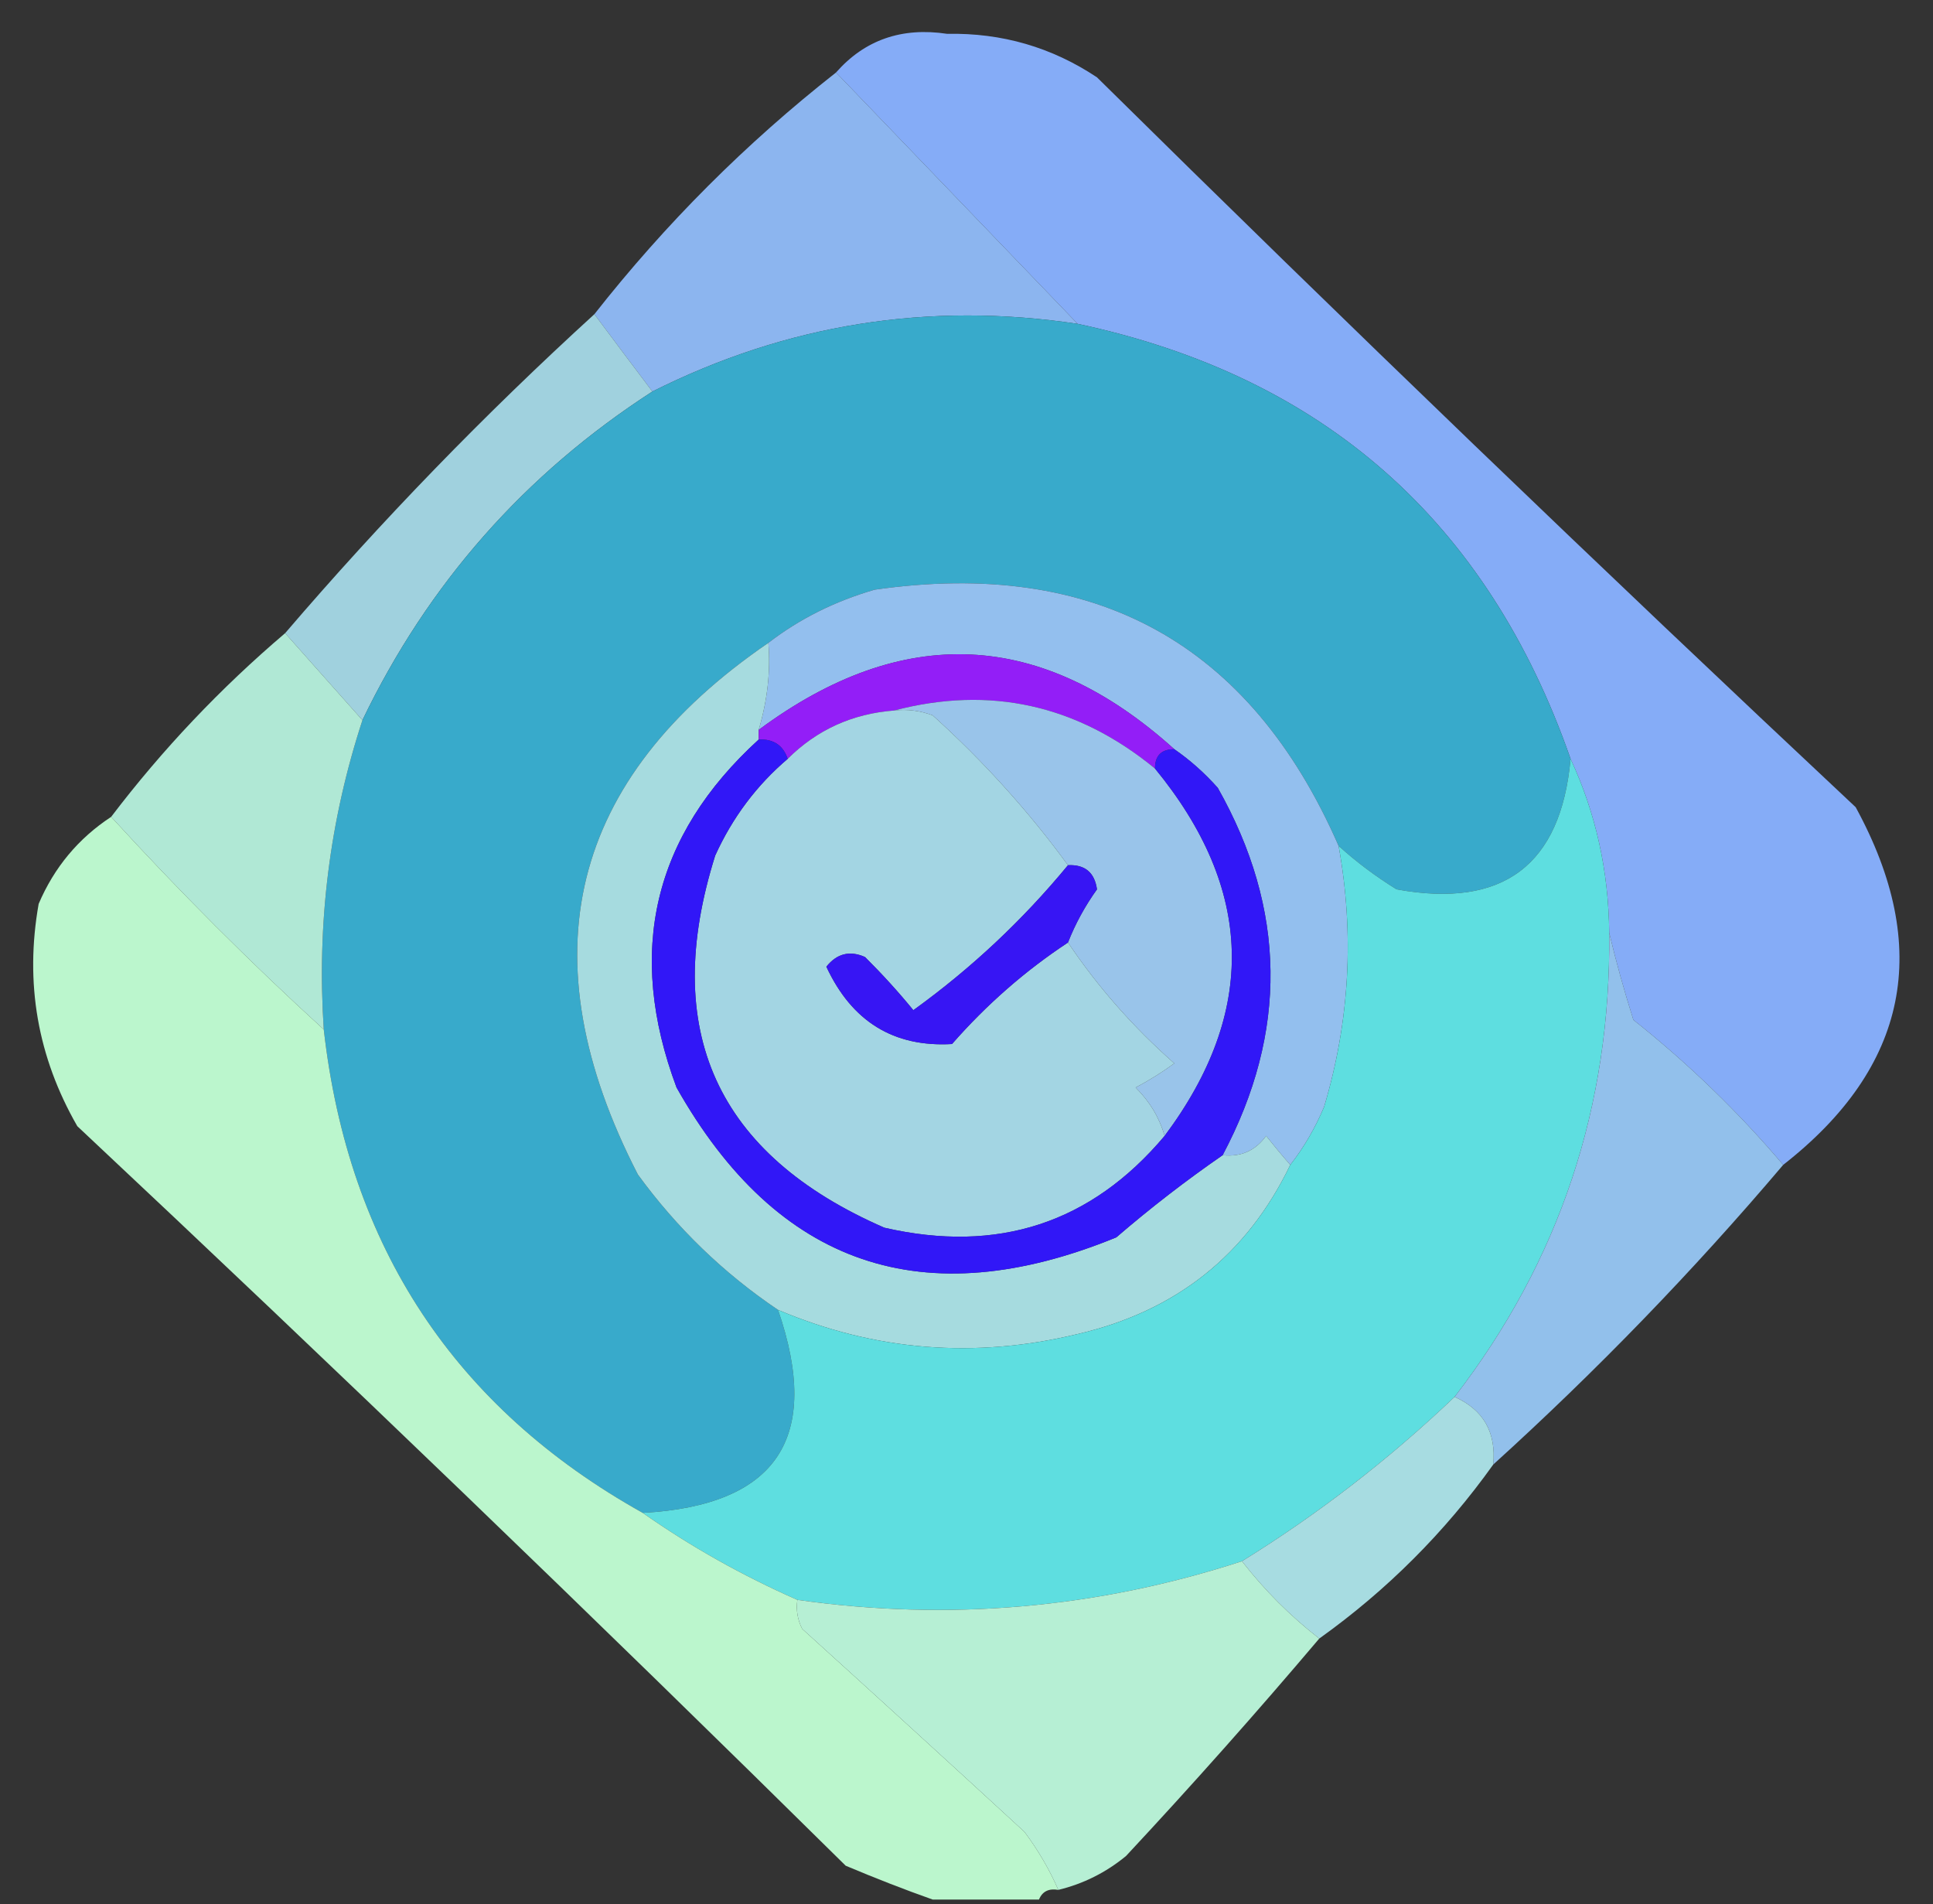 <?xml version="1.0" encoding="UTF-8"?>
<!DOCTYPE svg PUBLIC "-//W3C//DTD SVG 1.1//EN" "http://www.w3.org/Graphics/SVG/1.1/DTD/svg11.dtd">
<svg xmlns="http://www.w3.org/2000/svg" version="1.1" width="200px" height="197px" style="shape-rendering:geometricPrecision; text-rendering:geometricPrecision; image-rendering:optimizeQuality; fill-rule:evenodd; clip-rule:evenodd" xmlns:xlink="http://www.w3.org/1999/xlink">
<rect width="100%" height="100%" fill="#333333" stroke="none"/>
<g><path style="opacity:0.994" fill="#86adf8" d="M 184.5,120.5 C 179.863,115.031 174.697,110.031 169,105.5C 168.027,102.421 167.194,99.421 166.5,96.5C 166.438,90.085 165.105,84.085 162.5,78.5C 153.919,53.917 136.919,38.917 111.5,33.5C 103.188,24.854 94.855,16.187 86.5,7.5C 89.47,4.124 93.304,2.79 98,3.5C 103.662,3.388 108.828,4.888 113.5,8C 139.363,33.531 165.53,58.697 192,83.5C 199.943,98.051 197.443,110.385 184.5,120.5 Z"/></g>
<g><path style="opacity:0.989" fill="#8eb7f1" d="M 86.5,7.5 C 94.855,16.187 103.188,24.854 111.5,33.5C 96.092,31.182 81.425,33.515 67.5,40.5C 65.46,37.803 63.461,35.137 61.5,32.5C 68.854,23.146 77.188,14.812 86.5,7.5 Z"/></g>
<g><path style="opacity:0.967" fill="#a3d6e3" d="M 61.5,32.5 C 63.461,35.137 65.46,37.803 67.5,40.5C 54.297,49.035 44.297,60.368 37.5,74.5C 34.833,71.5 32.167,68.5 29.5,65.5C 39.468,53.865 50.134,42.865 61.5,32.5 Z"/></g>
<g><path style="opacity:1" fill="#38aacb" d="M 111.5,33.5 C 136.919,38.917 153.919,53.917 162.5,78.5C 161.506,89.509 155.506,94.009 144.5,92C 142.34,90.668 140.34,89.168 138.5,87.5C 129.351,66.562 113.351,57.729 90.5,61C 86.387,62.188 82.72,64.021 79.5,66.5C 58.888,80.616 54.388,98.949 66,121.5C 70.042,127.043 74.875,131.709 80.5,135.5C 85.056,148.731 80.389,155.731 66.5,156.5C 47.045,145.633 36.045,128.967 33.5,106.5C 32.77,95.546 34.103,84.879 37.5,74.5C 44.297,60.368 54.297,49.035 67.5,40.5C 81.425,33.515 96.092,31.182 111.5,33.5 Z"/></g>
<g><path style="opacity:0.997" fill="#93bfee" d="M 138.5,87.5 C 140.147,96.623 139.647,105.623 137,114.5C 136.059,116.727 134.892,118.727 133.5,120.5C 132.685,119.571 131.852,118.571 131,117.5C 129.89,119.037 128.39,119.703 126.5,119.5C 133.27,106.738 133.104,94.072 126,81.5C 124.629,79.959 123.129,78.625 121.5,77.5C 107.754,65.111 93.421,64.444 78.5,75.5C 79.408,72.415 79.741,69.415 79.5,66.5C 82.72,64.021 86.387,62.188 90.5,61C 113.351,57.729 129.351,66.562 138.5,87.5 Z"/></g>
<g><path style="opacity:0.98" fill="#b2ebd8" d="M 29.5,65.5 C 32.167,68.5 34.833,71.5 37.5,74.5C 34.103,84.879 32.77,95.546 33.5,106.5C 25.942,99.608 18.608,92.275 11.5,84.5C 16.797,77.536 22.797,71.202 29.5,65.5 Z"/></g>
<g><path style="opacity:0.998" fill="#a6dbdf" d="M 79.5,66.5 C 79.741,69.415 79.408,72.415 78.5,75.5C 78.5,75.833 78.5,76.167 78.5,76.5C 67.582,86.453 64.748,98.453 70,112.5C 80.436,130.98 95.603,136.147 115.5,128C 119.043,124.951 122.709,122.118 126.5,119.5C 128.39,119.703 129.89,119.037 131,117.5C 131.852,118.571 132.685,119.571 133.5,120.5C 129.022,129.8 121.689,135.634 111.5,138C 100.846,140.58 90.513,139.747 80.5,135.5C 74.875,131.709 70.042,127.043 66,121.5C 54.388,98.949 58.888,80.616 79.5,66.5 Z"/></g>
<g><path style="opacity:0.995" fill="#941ff8" d="M 121.5,77.5 C 120.167,77.5 119.5,78.167 119.5,79.5C 111.445,72.901 102.445,70.901 92.5,73.5C 88.185,73.832 84.519,75.499 81.5,78.5C 81.027,77.094 80.027,76.427 78.5,76.5C 78.5,76.167 78.5,75.833 78.5,75.5C 93.421,64.444 107.754,65.111 121.5,77.5 Z"/></g>
<g><path style="opacity:0.997" fill="#99c4ea" d="M 92.5,73.5 C 102.445,70.901 111.445,72.901 119.5,79.5C 129.762,91.995 130.095,104.661 120.5,117.5C 119.952,115.606 118.952,113.94 117.5,112.5C 118.908,111.757 120.241,110.923 121.5,110C 117.253,106.258 113.586,102.092 110.5,97.5C 111.259,95.564 112.259,93.731 113.5,92C 113.252,90.251 112.252,89.418 110.5,89.5C 106.41,83.905 101.744,78.739 96.5,74C 95.207,73.51 93.873,73.343 92.5,73.5 Z"/></g>
<g><path style="opacity:0.998" fill="#a3d5e3" d="M 92.5,73.5 C 93.873,73.343 95.207,73.51 96.5,74C 101.744,78.739 106.41,83.905 110.5,89.5C 105.816,95.183 100.483,100.183 94.5,104.5C 92.96,102.613 91.293,100.78 89.5,99C 87.926,98.301 86.593,98.635 85.5,100C 88.141,105.679 92.475,108.345 98.5,108C 102.076,103.918 106.076,100.418 110.5,97.5C 113.586,102.092 117.253,106.258 121.5,110C 120.241,110.923 118.908,111.757 117.5,112.5C 118.952,113.94 119.952,115.606 120.5,117.5C 112.907,126.531 103.24,129.697 91.5,127C 74.133,119.432 68.3,106.599 74,88.5C 75.791,84.561 78.291,81.228 81.5,78.5C 84.519,75.499 88.185,73.832 92.5,73.5 Z"/></g>
<g><path style="opacity:0.996" fill="#3218f8" d="M 78.5,76.5 C 80.027,76.427 81.027,77.094 81.5,78.5C 78.291,81.228 75.791,84.561 74,88.5C 68.3,106.599 74.133,119.432 91.5,127C 103.24,129.697 112.907,126.531 120.5,117.5C 130.095,104.661 129.762,91.995 119.5,79.5C 119.5,78.167 120.167,77.5 121.5,77.5C 123.129,78.625 124.629,79.959 126,81.5C 133.104,94.072 133.27,106.738 126.5,119.5C 122.709,122.118 119.043,124.951 115.5,128C 95.603,136.147 80.436,130.98 70,112.5C 64.748,98.453 67.582,86.453 78.5,76.5 Z"/></g>
<g><path style="opacity:0.999" fill="#5edee0" d="M 162.5,78.5 C 165.105,84.085 166.438,90.085 166.5,96.5C 166.691,114.427 161.358,130.427 150.5,144.5C 143.714,150.963 136.38,156.629 128.5,161.5C 113.5,166.385 98.167,167.718 82.5,165.5C 76.808,162.991 71.474,159.991 66.5,156.5C 80.389,155.731 85.056,148.731 80.5,135.5C 90.513,139.747 100.846,140.58 111.5,138C 121.689,135.634 129.022,129.8 133.5,120.5C 134.892,118.727 136.059,116.727 137,114.5C 139.647,105.623 140.147,96.623 138.5,87.5C 140.34,89.168 142.34,90.668 144.5,92C 155.506,94.009 161.506,89.509 162.5,78.5 Z"/></g>
<g><path style="opacity:0.977" fill="#befad0" d="M 11.5,84.5 C 18.608,92.275 25.942,99.608 33.5,106.5C 36.045,128.967 47.045,145.633 66.5,156.5C 71.474,159.991 76.808,162.991 82.5,165.5C 82.35,166.552 82.517,167.552 83,168.5C 90.749,175.519 98.416,182.519 106,189.5C 107.421,191.405 108.588,193.405 109.5,195.5C 108.508,195.328 107.842,195.662 107.5,196.5C 103.833,196.5 100.167,196.5 96.5,196.5C 93.571,195.462 90.571,194.296 87.5,193C 61.303,167.136 34.803,141.636 8,116.5C 3.883,109.343 2.55,101.676 4,93.5C 5.611,89.725 8.111,86.725 11.5,84.5 Z"/></g>
<g><path style="opacity:0.984" fill="#3715f6" d="M 110.5,89.5 C 112.252,89.418 113.252,90.251 113.5,92C 112.259,93.731 111.259,95.564 110.5,97.5C 106.076,100.418 102.076,103.918 98.5,108C 92.475,108.345 88.141,105.679 85.5,100C 86.593,98.635 87.926,98.301 89.5,99C 91.293,100.78 92.96,102.613 94.5,104.5C 100.483,100.183 105.816,95.183 110.5,89.5 Z"/></g>
<g><path style="opacity:0.985" fill="#93c2ed" d="M 166.5,96.5 C 167.194,99.421 168.027,102.421 169,105.5C 174.697,110.031 179.863,115.031 184.5,120.5C 175.2,131.468 165.2,141.801 154.5,151.5C 154.813,148.163 153.48,145.829 150.5,144.5C 161.358,130.427 166.691,114.427 166.5,96.5 Z"/></g>
<g><path style="opacity:0.997" fill="#a7dce1" d="M 150.5,144.5 C 153.48,145.829 154.813,148.163 154.5,151.5C 149.5,158.5 143.5,164.5 136.5,169.5C 133.527,167.194 130.86,164.527 128.5,161.5C 136.38,156.629 143.714,150.963 150.5,144.5 Z"/></g>
<g><path style="opacity:0.987" fill="#b7f1d5" d="M 128.5,161.5 C 130.86,164.527 133.527,167.194 136.5,169.5C 130.041,177.129 123.375,184.629 116.5,192C 114.423,193.705 112.09,194.872 109.5,195.5C 108.588,193.405 107.421,191.405 106,189.5C 98.416,182.519 90.749,175.519 83,168.5C 82.517,167.552 82.35,166.552 82.5,165.5C 98.167,167.718 113.5,166.385 128.5,161.5 Z"/></g>
</svg>
